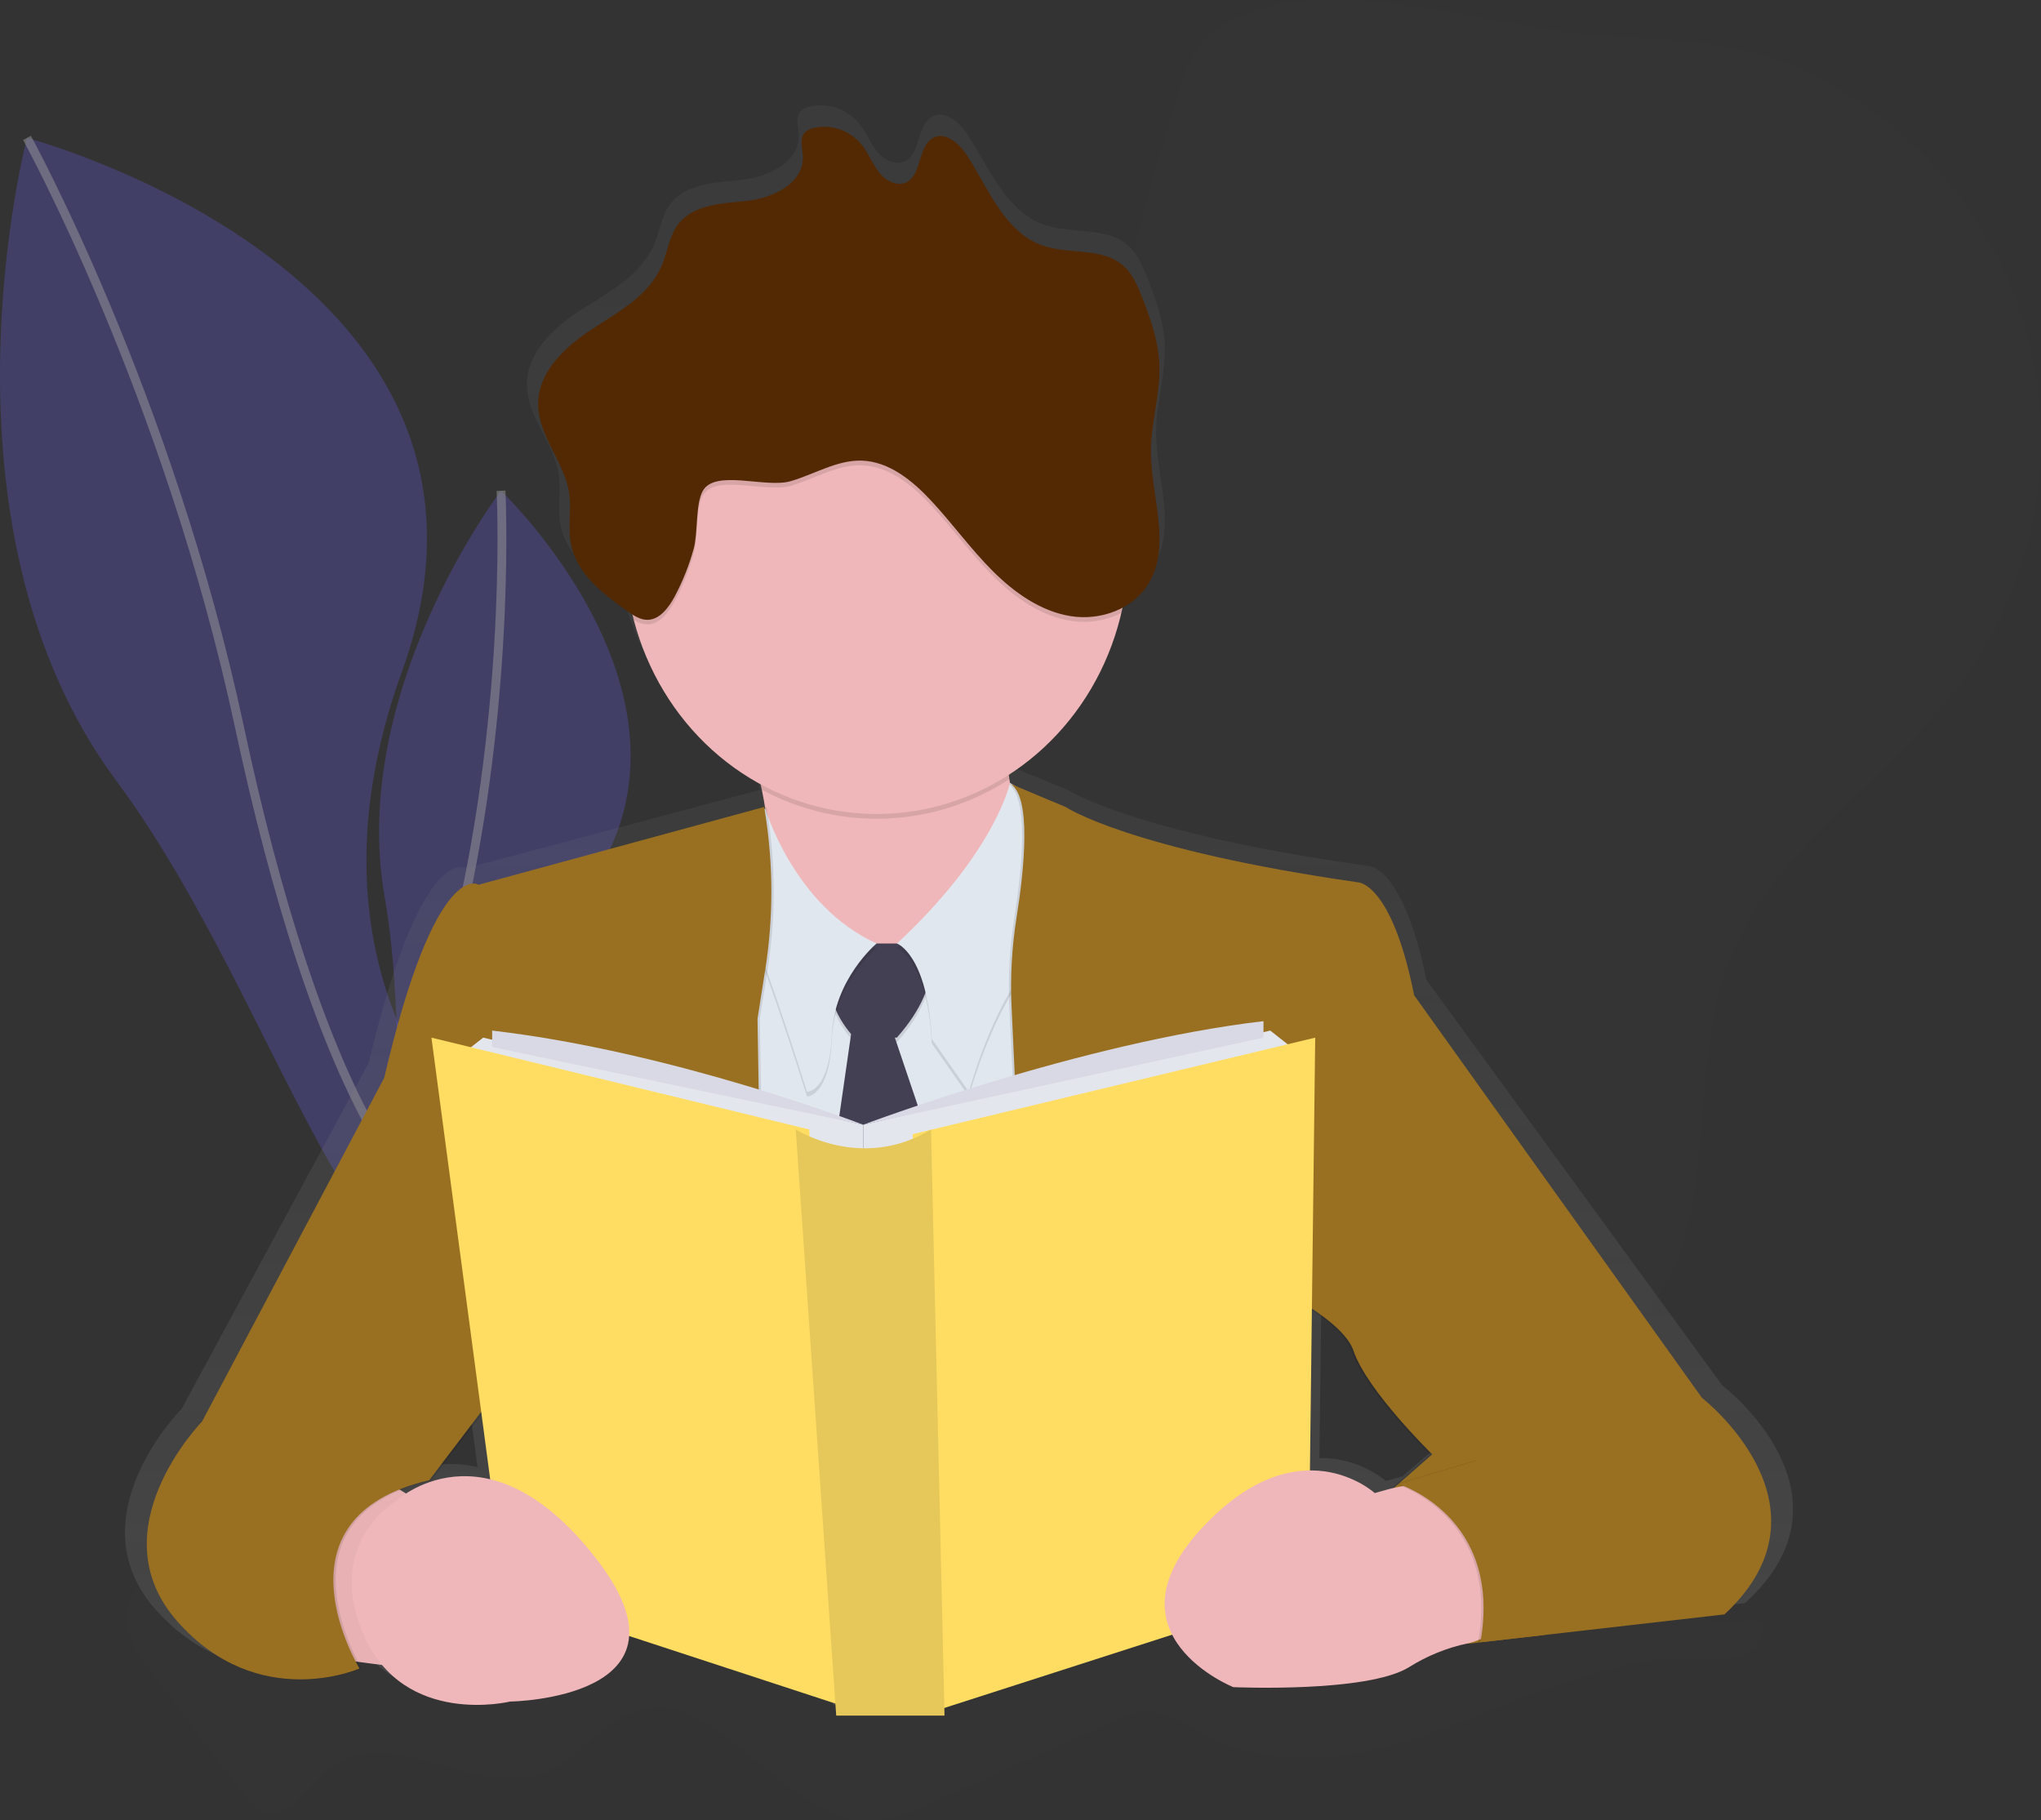 <svg width="231" height="206" viewBox="0 0 231 206" fill="none" xmlns="http://www.w3.org/2000/svg">
<rect x="0" y="0" width="231" height="206" fill="#333333" stroke="none"/>
<g opacity="0.1">
<path opacity="0.1" d="M137 3.918C134.86 5.757 133.904 8.672 133.069 11.436C131.197 17.637 129.447 23.879 127.818 30.163C125.444 39.291 123.288 48.621 118.941 56.926C114.594 65.231 108.261 72.114 101.996 78.916L79.429 103.406C72.456 110.976 65.017 119.713 65.15 130.229C65.265 139.353 71.357 147.446 78.812 152.157C86.267 156.867 94.979 158.795 103.505 160.649C107.834 161.59 112.429 162.514 116.58 160.949C121.567 159.071 124.818 154.041 129.375 151.211C137.553 146.128 147.914 148.988 157.076 151.653C166.238 154.318 177.033 156.339 184.462 150.13C195.243 141.12 190.596 122.966 195.411 109.435C199.98 96.592 212.615 89.207 220.907 78.604C239.432 54.924 231.333 22.031 205.768 8.754C197.391 4.415 189.133 4.639 180.047 3.954C168.717 3.104 146.765 -4.478 137 3.918Z" fill="#6C63FF"/>
</g>
<g opacity="0.5">
<path opacity="0.5" d="M67.194 140.894C67.194 140.894 29.299 120.822 45.494 75.99C61.688 31.157 3.055 15.606 3.055 15.606C3.055 15.606 -8.43 59.26 13.148 88.33C34.727 117.401 43.051 165.664 67.194 140.894Z" fill="#6C63FF"/>
<path opacity="0.5" d="M3.055 15.606C3.055 15.606 19.044 44.602 27.111 82.321C35.178 120.039 48.313 151.165 66.999 140.183" stroke="white" stroke-miterlimit="10"/>
</g>
<g opacity="0.5">
<path opacity="0.5" d="M59.053 148.226C59.053 148.226 43.9 125.458 64.003 103.511C84.106 81.564 56.702 55.536 56.702 55.536C56.702 55.536 39.418 78.134 43.544 101.559C47.671 124.985 39.819 155.989 59.053 148.226Z" fill="#6C63FF"/>
<path opacity="0.5" d="M56.704 55.536C56.704 55.536 57.851 77.317 52.552 101.999C47.253 126.68 46.329 148.908 59.129 147.753" stroke="white" stroke-miterlimit="10"/>
</g>
<g opacity="0.1">
<path opacity="0.1" d="M14.385 184.118C14.651 185.83 15.598 187.133 16.497 188.329L27.198 202.528C28.058 203.671 28.983 204.86 30.139 205.169C32.554 205.839 34.497 202.593 36.562 200.694C43.902 193.943 53.933 204.221 62.23 200.291C65.549 198.718 68.237 194.982 71.621 193.717C80.578 190.356 88.169 205.205 97.418 205.962C100.455 206.202 103.434 204.896 106.336 203.597L125.692 194.924C127.036 194.322 128.403 193.724 129.82 193.688C132.201 193.645 134.42 195.249 136.661 196.403C145.682 201.056 155.7 198.545 164.967 195.021C174.234 191.496 183.568 186.961 193.147 187.712C195.64 187.909 198.934 187.743 199.615 184.32C200.022 182.284 194.541 184.418 193.273 183.321C192.005 182.224 195.023 177.645 193.544 177.451C184.935 176.322 176.163 176.291 167.749 179.131C163.391 180.601 159.104 182.838 154.628 183.297C149.963 183.777 145.322 182.298 140.742 180.953C129.142 177.549 117.344 174.951 105.501 175.479C84.453 176.44 63.721 187.306 42.778 184.156C36.556 183.193 30.545 181.086 25.024 177.933C22.198 176.336 22.324 181.991 19.44 183.895C18.502 184.514 16.046 178.737 15.311 179.849C14.893 180.46 14.596 181.153 14.437 181.886C14.278 182.619 14.26 183.378 14.385 184.118Z" fill="#6C63FF"/>
</g>
<path d="M194.895 156.74L161.439 110.882C158.826 98.008 154.904 98.008 154.904 98.008C128.245 94.253 120.927 89.425 120.927 89.425L114.963 86.981L114.465 86.674C114.442 86.537 114.417 86.4 114.394 86.258C114.371 86.117 114.348 85.929 114.33 85.764C120.844 81.666 125.544 75.037 127.405 67.325C127.453 67.123 127.497 66.916 127.543 66.712C128.823 66.07 129.903 65.062 130.66 63.805C133.222 59.409 130.788 53.843 130.844 48.722C130.878 45.486 131.945 42.314 131.823 39.08C131.722 36.372 130.795 33.772 129.784 31.27C129.293 30.052 128.752 28.809 127.811 27.908C125.318 25.539 121.28 26.554 118.078 25.387C113.936 23.877 112.006 19.171 109.612 15.388C108.694 13.928 107.024 12.386 105.517 13.186C103.749 14.122 104.228 17.328 102.441 18.228C101.358 18.773 100.035 18.086 99.262 17.136C98.489 16.185 98.046 14.991 97.284 14.031C96.602 13.2 95.717 12.578 94.724 12.229C93.731 11.881 92.667 11.82 91.644 12.053C91.238 12.121 90.863 12.322 90.573 12.627C90.001 13.323 90.359 14.36 90.398 15.268C90.534 18.324 86.958 20.021 84.003 20.346C81.049 20.67 77.567 20.708 75.798 23.169C74.862 24.473 74.662 26.17 74.032 27.654C72.568 31.095 69.029 32.979 65.918 34.955C62.808 36.931 59.606 39.812 59.633 43.567C59.661 47.169 62.698 50.086 63.232 53.651C63.517 55.541 63.074 57.493 63.427 59.373C64.076 62.82 67.155 65.135 69.995 67.092C70.187 67.224 70.382 67.356 70.582 67.481C70.632 67.692 70.683 67.901 70.738 68.11C71.828 72.13 73.703 75.869 76.244 79.093C78.785 82.316 81.937 84.953 85.501 86.837C85.547 87.039 85.59 87.243 85.634 87.451C85.769 88.095 85.895 88.765 86.008 89.451L85.921 89.475V89.408L52.878 98.227C52.679 98.152 52.467 98.124 52.256 98.145C50.903 98.03 46.671 99.557 41.732 120.265L20.564 159.422C20.564 159.422 8.281 171.76 17.69 182.231C22.487 187.563 27.895 188.853 32.045 188.836C34.455 188.872 36.851 188.447 39.115 187.582C39.115 187.582 38.945 187.309 38.684 186.824L41.482 187.181C46.987 193.587 56.364 191.337 56.364 191.337C56.364 191.337 69.703 191.179 70.194 183.878L94.167 191.575L94.263 192.946H106.852L106.832 192.072L133.316 183.722C135.381 187.717 140.427 189.693 140.427 189.693C140.427 189.693 155.97 190.377 160.856 187.414C162.909 186.153 165.145 185.252 167.476 184.747L167.612 184.733L167.58 184.766L197.505 181.405C211.098 169.076 194.895 156.74 194.895 156.74ZM44.264 167.645L43.606 167.247C44.782 166.776 45.992 166.402 47.224 166.128L53.045 158.606L54.052 166.024C50.712 165.218 47.204 165.799 44.264 167.645ZM156.863 167.585C154.695 165.871 152.044 164.963 149.327 165.004L149.557 146.743C151.743 148.205 153.578 149.818 154.122 151.374C155.691 155.936 163.269 163.175 163.269 163.175L159.333 166.56L158.721 167.086C158.556 167.126 158.39 167.167 158.225 167.213L156.863 167.585Z" fill="url(#paint0_linear)"/>
<path d="M38.142 187.753L44.251 188.552L47.813 170.171L40.941 165.907L32.034 176.032L38.142 187.753Z" fill="#EFB7B9"/>
<path opacity="0.03" d="M38.142 187.753L44.251 188.552L47.813 170.171L40.941 165.907L32.034 176.032L38.142 187.753Z" fill="black"/>
<path d="M120.088 97.444L105.327 111.298C105.327 111.298 76.821 117.958 83.948 108.633C87.985 103.351 87.448 95.334 86.224 89.375C85.676 86.672 84.915 84.022 83.948 81.452C83.948 81.452 120.604 58.285 115.514 75.87C114.004 81.084 113.793 85.106 114.241 88.179C115.31 95.468 120.088 97.444 120.088 97.444Z" fill="#EFB7B9"/>
<path opacity="0.1" d="M115.514 75.87C114.004 81.084 113.793 85.106 114.241 88.179C110.065 90.885 105.292 92.418 100.385 92.628C95.478 92.838 90.601 91.719 86.228 89.379C85.68 86.677 84.919 84.027 83.953 81.456C83.953 81.456 120.604 58.285 115.514 75.87Z" fill="black"/>
<path d="M127.731 62.28C127.731 68.181 126.059 73.949 122.928 78.855C119.796 83.761 115.344 87.586 110.136 89.844C104.928 92.103 99.197 92.694 93.668 91.544C88.139 90.394 83.06 87.553 79.073 83.382C75.086 79.21 72.37 73.895 71.269 68.108C70.167 62.321 70.73 56.323 72.886 50.871C75.042 45.419 78.694 40.758 83.38 37.478C88.066 34.198 93.576 32.446 99.214 32.444C102.961 32.431 106.674 33.194 110.139 34.688C113.603 36.183 116.752 38.38 119.402 41.153C122.052 43.926 124.153 47.22 125.582 50.846C127.011 54.472 127.742 58.358 127.731 62.28Z" fill="#EFB7B9"/>
<path d="M79.626 100.909V155.518L129.765 151.256L121.368 95.581L99.225 109.432L79.626 100.909Z" fill="#E1E7EF"/>
<path opacity="0.1" d="M106.859 134.474L101.278 117.958H101.507C107.361 111.298 104.815 107.302 104.815 107.302H96.69C91.518 111.144 95.108 116.121 96.326 117.554L93.89 134.474H106.859Z" fill="black"/>
<path d="M106.859 133.941L101.278 117.425H101.507C107.361 110.765 104.815 106.769 104.815 106.769H96.69C91.518 110.611 95.108 115.588 96.326 117.021L93.89 133.941H106.859Z" fill="#444053"/>
<path opacity="0.1" d="M114.309 89.123C114.309 89.123 112.704 96.911 101.517 107.3C101.517 107.3 104.957 108.501 105.462 118.09L109.662 124.092C109.662 124.092 112.97 111.571 118.824 107.31C124.678 103.048 118.824 91.86 118.824 91.86L114.309 89.123Z" fill="black"/>
<path d="M114.309 88.594C114.309 88.594 112.704 96.383 101.517 106.772C101.517 106.772 104.957 107.972 105.462 117.562L109.662 123.564C109.662 123.564 112.97 111.043 118.824 106.781C124.678 102.52 118.824 91.332 118.824 91.332L114.309 88.594Z" fill="#E1E7EF"/>
<path opacity="0.1" d="M99.214 107.3C99.214 107.3 94.397 111.298 94.135 117.691C93.874 124.085 91.337 124.085 91.337 124.085C91.337 124.085 84.973 103.574 82.939 101.708C80.904 99.843 86.609 91.975 86.609 91.975C86.609 91.975 89.809 103.038 99.214 107.3Z" fill="black"/>
<path d="M99.214 106.769C99.214 106.769 94.397 110.765 94.135 117.166C93.874 123.566 91.337 123.559 91.337 123.559C91.337 123.559 84.971 103.038 82.927 101.175C80.883 99.312 86.597 91.442 86.597 91.442C86.597 91.442 89.809 102.505 99.214 106.769Z" fill="#E1E7EF"/>
<path opacity="0.1" d="M113.986 88.654L120.349 91.32C120.349 91.32 127.476 96.121 153.436 99.845C153.436 99.845 157.253 99.845 159.799 112.633L192.372 158.185C192.372 158.185 208.151 170.43 194.918 182.694L165.786 186.024C165.786 186.024 182.584 169.242 157.133 168.709L161.836 164.577C161.836 164.577 154.454 157.374 152.929 152.855C151.403 148.337 138.936 143.266 138.936 143.266L140.464 181.626L117.548 185.352L114.245 113.972C114.086 110.606 114.271 107.231 114.796 103.905C115.658 98.491 116.569 89.915 113.986 88.654Z" fill="black"/>
<path d="M114.241 88.654L120.604 91.32C120.604 91.32 127.731 96.121 153.69 99.845C153.69 99.845 157.507 99.845 160.053 112.633L192.626 158.185C192.626 158.185 208.406 170.43 195.172 182.694L166.04 186.024C166.04 186.024 182.838 169.242 157.388 168.709L162.097 164.579C162.097 164.579 154.716 157.376 153.19 152.858C151.665 148.339 139.198 143.268 139.198 143.268L140.725 181.628L117.794 185.352L114.491 113.972C114.332 110.606 114.516 107.231 115.041 103.905C115.913 98.491 116.824 89.915 114.241 88.654Z" fill="#997021"/>
<path opacity="0.1" d="M86.753 91.317L54.431 100.119C54.431 100.119 49.595 96.923 43.741 121.967L23.127 160.862C23.127 160.862 11.164 173.107 20.328 183.506C29.492 193.904 40.95 188.817 40.95 188.817C40.95 188.817 30.515 171.77 48.841 167.506L55.722 158.45L86.772 162.178L85.99 115.293L86.859 109.828C87.799 103.922 87.799 97.893 86.859 91.987L86.753 91.317Z" fill="black"/>
<path d="M86.499 91.317L54.176 100.119C54.176 100.119 49.341 96.923 43.487 121.967L22.872 160.862C22.872 160.862 10.9 173.107 20.076 183.489C29.251 193.87 40.691 188.817 40.691 188.817C40.691 188.817 30.256 171.77 48.581 167.506L55.463 158.45L86.513 162.178L85.735 115.293L86.597 109.828C87.538 103.922 87.538 97.893 86.597 91.987L86.499 91.317Z" fill="#997021"/>
<path d="M54.685 117.425L51.63 119.821L97.697 132.075V127.281L54.685 117.425Z" fill="#E4E6ED"/>
<path d="M143.765 116.625L146.818 119.024L97.697 132.075V127.281L143.765 116.625Z" fill="#E4E6ED"/>
<path d="M48.831 117.425L91.589 127.814L94.642 192.814L57.229 180.56L48.831 117.425Z" fill="#FFDD63"/>
<path d="M148.855 117.425L103.297 128.347L105.841 193.614L148.091 180.027L148.855 117.425Z" fill="#FFDD63"/>
<path d="M90.061 127.814C90.061 127.814 97.525 132.615 105.373 127.814L106.9 194.147H94.644L90.061 127.814Z" fill="#FFDD63"/>
<path opacity="0.1" d="M90.061 127.814C90.061 127.814 97.525 132.615 105.373 127.814L106.9 194.147H94.644L90.061 127.814Z" fill="black"/>
<path d="M55.704 116.625V118.491L97.697 127.281C97.697 127.281 76.319 119.021 55.704 116.625Z" fill="#D8D9E5"/>
<path d="M143.001 115.559V117.425L97.697 127.281C97.697 127.281 122.382 117.958 143.001 115.559Z" fill="#D8D9E5"/>
<path d="M156.922 168.589L155.594 168.963C155.594 168.963 146.944 161.04 135.918 173.045C124.891 185.049 139.588 190.925 139.588 190.925C139.588 190.925 154.727 191.604 159.482 188.66C161.529 187.376 163.77 186.467 166.109 185.974C167.54 185.68 168.841 184.912 169.821 183.782C170.711 182.761 171.372 181.545 171.756 180.222C172.139 178.899 172.235 177.504 172.037 176.137C171.779 174.343 171.025 172.668 169.867 171.319C168.709 169.969 167.198 169.005 165.522 168.545C162.701 167.778 159.737 167.793 156.922 168.589Z" fill="#EFB7B9"/>
<path d="M44.76 169.904C44.76 169.904 54.94 160.315 67.412 176.298C79.883 192.281 57.739 192.555 57.739 192.555C57.739 192.555 45.767 195.477 41.195 185.088C36.624 174.699 44.76 169.904 44.76 169.904Z" fill="#EFB7B9"/>
<path opacity="0.1" d="M158 167.938C158 167.938 169.834 171.554 167.297 185.847L174.45 185.03L175.959 177.763L172.906 167.64L167.052 165.239L158 167.938Z" fill="black"/>
<path d="M158.255 167.938C158.255 167.938 170.089 171.554 167.552 185.847L174.704 185.03L176.214 177.763L173.161 167.64L167.307 165.239L158.255 167.938Z" fill="#997021"/>
<path opacity="0.1" d="M127.731 62.28C127.733 64.668 127.46 67.048 126.919 69.368C125.13 70.257 123.128 70.565 121.17 70.251C117.798 69.711 114.821 67.61 112.355 65.144C109.889 62.679 107.82 59.81 105.441 57.245C103.285 54.921 100.624 52.748 97.532 52.655C94.725 52.568 92.167 54.211 89.46 54.989C86.625 55.805 80.913 53.577 79.53 56.093C78.718 57.572 79.005 60.825 78.525 62.575C78.004 64.487 77.27 66.329 76.339 68.062C75.651 69.327 74.64 70.669 73.252 70.657C72.71 70.629 72.186 70.453 71.729 70.148C70.656 66.045 70.433 61.749 71.076 57.548C71.72 53.347 73.214 49.339 75.458 45.792C77.703 42.245 80.646 39.242 84.09 36.983C87.535 34.725 91.401 33.263 95.429 32.697C99.458 32.13 103.555 32.472 107.447 33.699C111.339 34.926 114.935 37.01 117.995 39.811C121.054 42.612 123.506 46.065 125.185 49.939C126.865 53.813 127.734 58.019 127.733 62.273L127.731 62.28Z" fill="black"/>
<path d="M89.458 54.46C92.167 53.682 94.734 52.04 97.53 52.127C100.622 52.22 103.285 54.393 105.439 56.717C107.816 59.279 109.885 62.148 112.353 64.616C114.821 67.085 117.796 69.178 121.168 69.723C124.54 70.268 128.336 68.94 130.087 65.882C132.58 61.517 130.213 55.987 130.265 50.902C130.3 47.687 131.337 44.537 131.22 41.325C131.121 38.636 130.22 36.043 129.236 33.567C128.756 32.367 128.231 31.123 127.313 30.233C124.884 27.88 120.955 28.888 117.835 27.728C113.803 26.228 111.922 21.553 109.591 17.796C108.692 16.355 107.068 14.816 105.604 15.608C103.882 16.54 104.35 19.724 102.609 20.617C101.553 21.157 100.264 20.475 99.512 19.532C98.759 18.588 98.326 17.402 97.587 16.449C96.93 15.624 96.069 15.005 95.098 14.658C94.127 14.312 93.084 14.251 92.082 14.482C91.685 14.551 91.32 14.751 91.038 15.051C90.483 15.743 90.83 16.773 90.869 17.676C91.002 20.71 87.526 22.396 84.641 22.718C81.755 23.039 78.372 23.078 76.651 25.524C75.734 26.818 75.546 28.504 74.931 29.978C73.504 33.397 70.059 35.26 67.029 37.231C63.998 39.202 60.881 42.057 60.909 45.786C60.936 49.37 63.891 52.268 64.414 55.805C64.689 57.682 64.26 59.622 64.604 61.488C65.235 64.912 68.233 67.209 70.999 69.154C71.687 69.634 72.421 70.136 73.247 70.143C74.624 70.155 75.653 68.813 76.335 67.548C77.266 65.815 77.999 63.974 78.521 62.062C79 60.307 78.713 57.053 79.525 55.579C80.911 53.049 86.623 55.274 89.458 54.46Z" fill="#522903"/>
<defs>
<linearGradient id="paint0_linear" x1="108.54" y1="192.946" x2="108.54" y2="11.909" gradientUnits="userSpaceOnUse">
<stop stop-color="#808080" stop-opacity="0.25"/>
<stop offset="0.54" stop-color="#808080" stop-opacity="0.12"/>
<stop offset="1" stop-color="#808080" stop-opacity="0.1"/>
</linearGradient>
</defs>
</svg>
